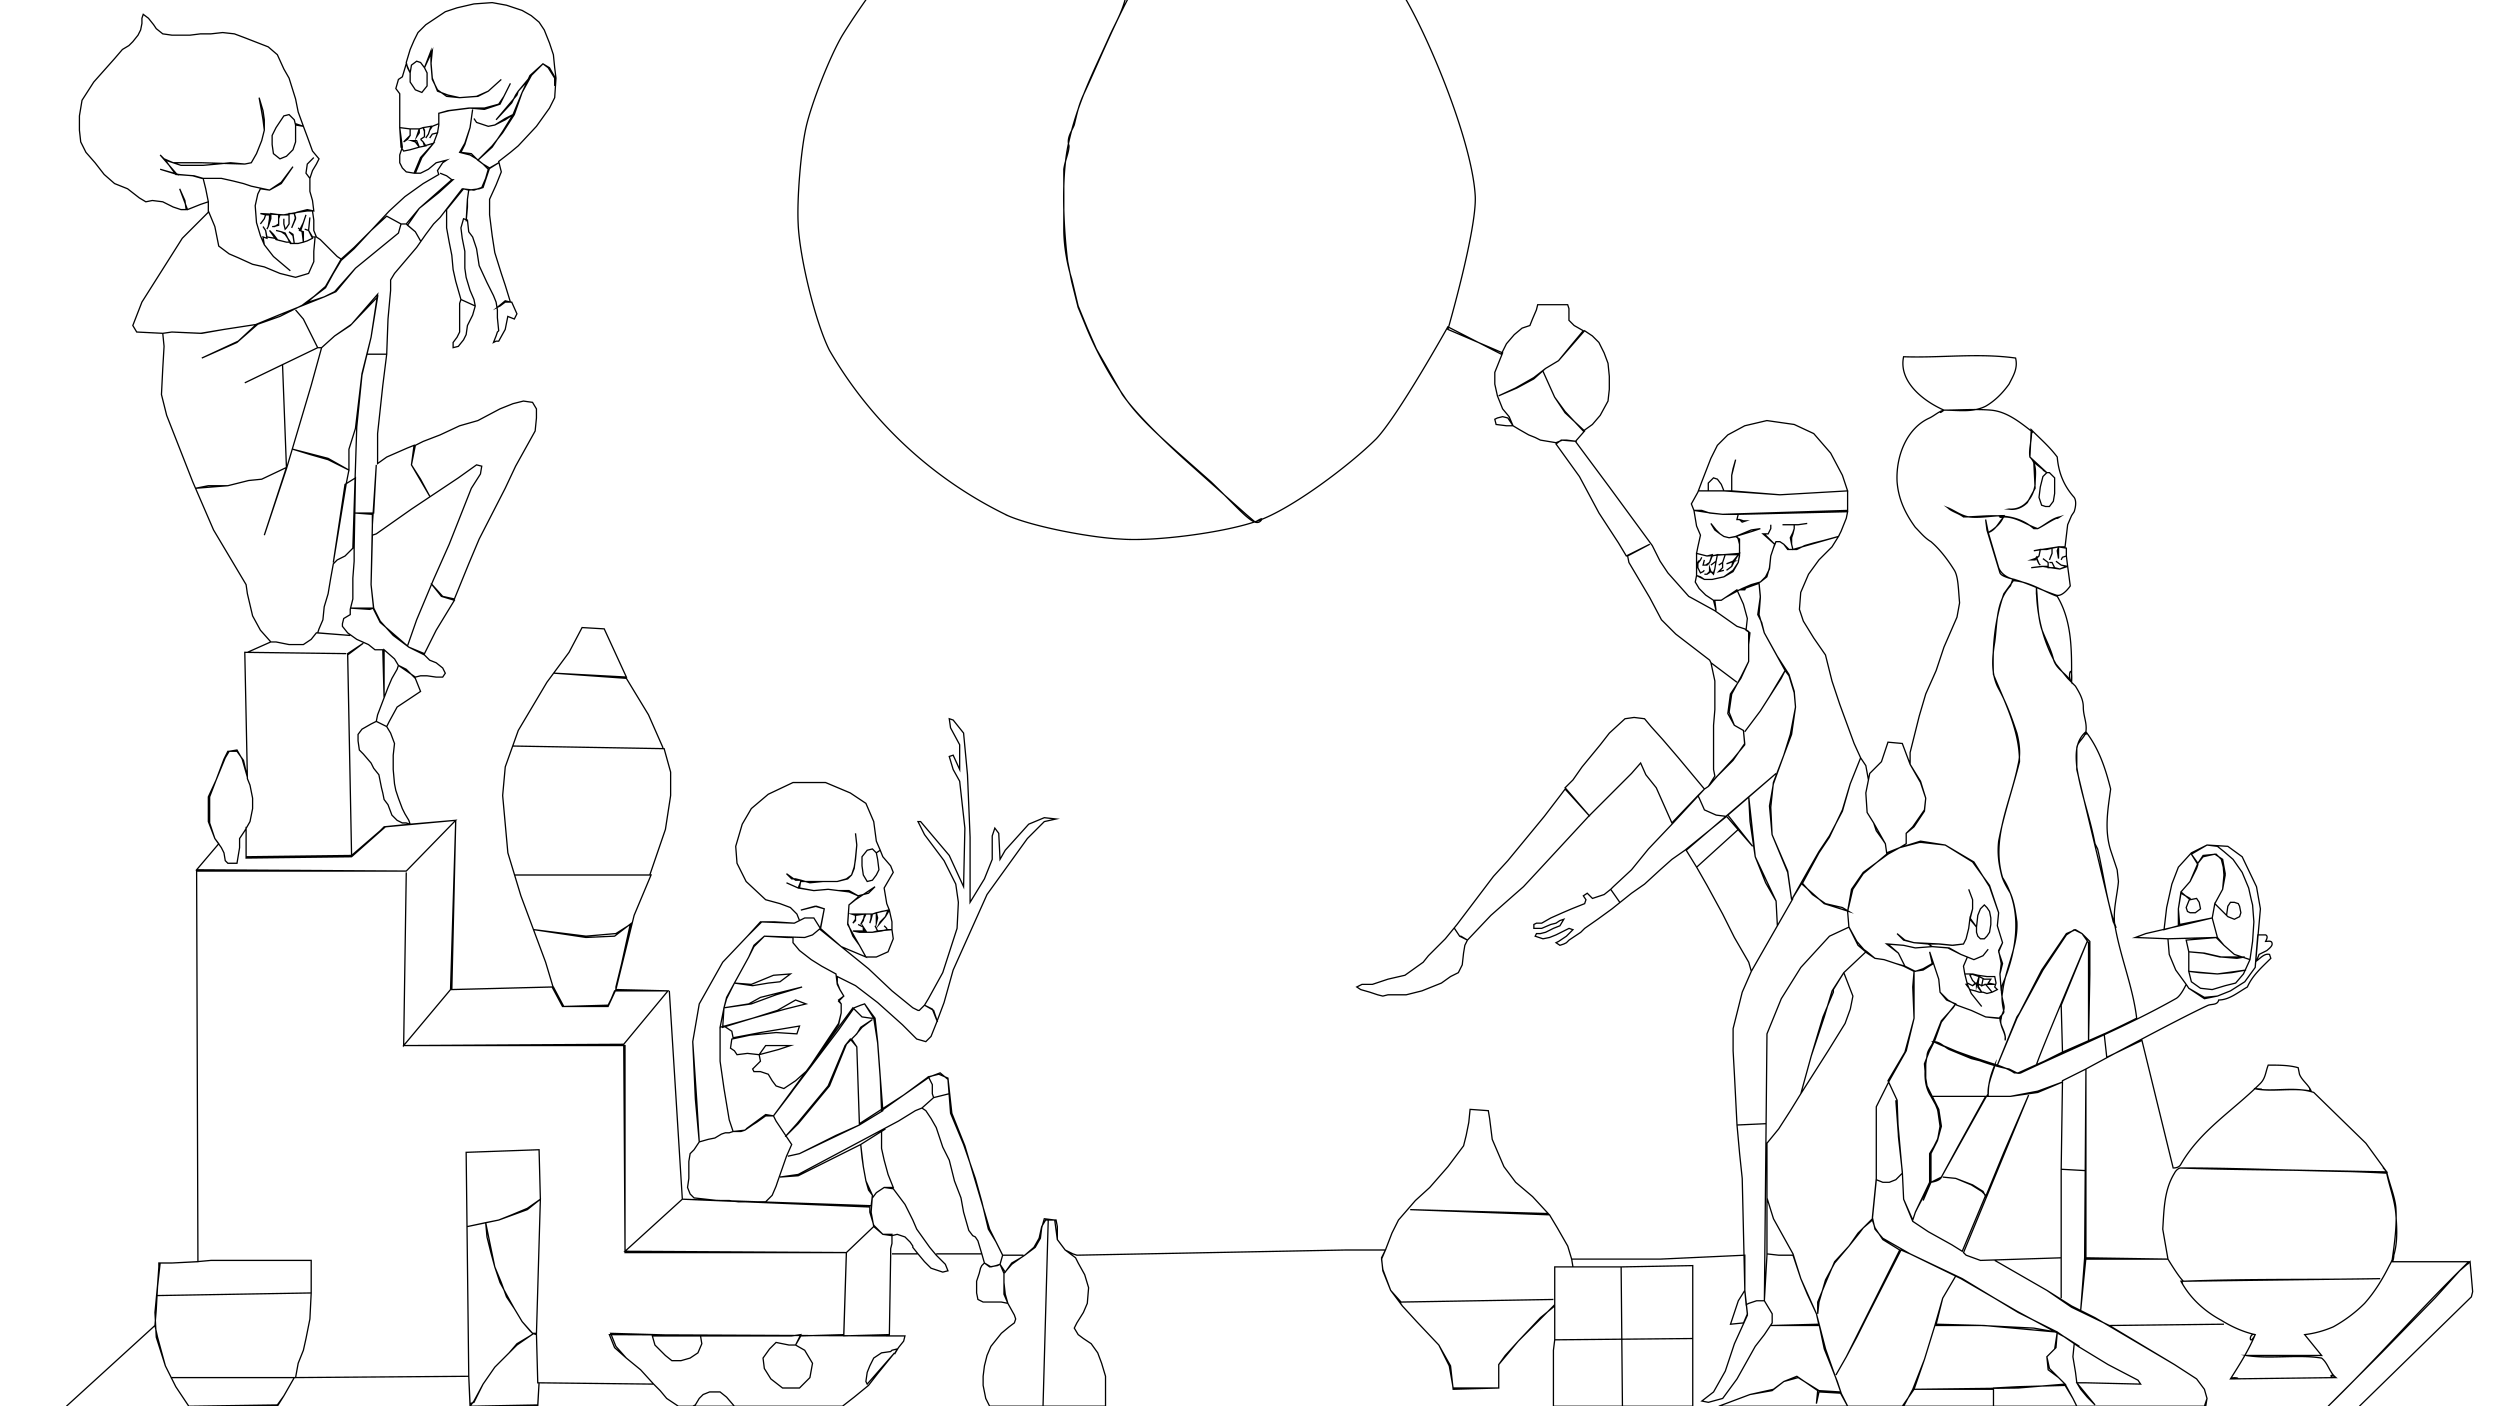 <svg xmlns="http://www.w3.org/2000/svg" viewBox="0 0 1920 1080"><path d="m1812 1080 86-84 1-4-2-23c-4 4 0 0 0 0l-8 7-19 21-41 42-41 41c4-4 0 0 0 0 37-36 71-75 108-111-18 0 0 0 0 0h-59c2-15 2 0 0 0 2-14 4-28 3-42-1-9-5-18-7-27-53 0-105-3-158-3-2 0-4 2-5 4-8 13-8 28-9 43l4 23-63-1-4 40 3-40 1-145v146h63s9 15 12 17c50-2 101-1 151-2-5 0-1 0 0 0l-153 2c2 4 1 0 0 0 7 13 18 23 31 30 8 5 17 9 26 11-5 10-5-2 0 0-5 12-12 23-19 34 12 0 1-2 0 0l81-1c-4-4-6 0 0 0-5-4-6-11-11-15-19-3-39 1-58-2 17 0 4 1 0 0h58l-13-16c8-1 15-3 22-6 9-5 17-11 24-18 8-9 14-19 19-29 7-12 6-27 5-40-1-11-5-21-7-31-53-3-106-2-159-4 5 0 1 0 0 0l159 3c-6-7 0 0 0 0l-16-22-40-39c-15-5-31 0-46-3 13 1 0 0 0 0 14 3 29-1 44 2-2-4-1 0 0 0-2-5-7-8-9-13l-1-5c-7-2-15-2-23-2-2 5-2 10-6 14-21 21-46 36-61 62-1 2-3 3-6 3l-24-98c-6 3 0 0 0 0l-27 13-2-18-32 14-13 7-5 2-2 1c0-3 39-95 39-95l-20 49 1 36-32 16c-3 1-6-1-10-3l-8-3 15-37 2-3 17-33 19-28 7-3 5 3 5 7v76l1-52v-25l-6-6-6-3-6 4-18 27-20 37-15 36-20-5-17-7c-4-2-7-6-12-6-2 4-5 7-5 11-2 10-3 22 3 31h42l-21 38-13 24-8 4-6 14 6-14s7-1 8-4l34-61 2-3c0-8 2-15 5-22-1 5-1 2 0 0-2 8-6 15-5 24h17l21-3 19-8-19 7-21 4h-60l5 10 2 13-3 10-5 10v23l-10 19-2 4-2 6-7-16-1-21-3-28-2-27 5 56-5 5-5 2h-5l-5-2-3 30-7 7-4 4-7 10-11 13-7 13-5 17-1 9v-9l7-17 6-14 11-12 8-10 3-4 7-6 2 6 6 9 13 8-41 82-8 14 8-14 8-15 16-32-8 16 26-51 7 3 39 19 43 25 37 20 11 7-4-2-1 10 2 12 1 8 14 17-6-6-5-6-3-5h7l42 1-2-3-23-12-23-14-16-11-1 12-7 7 2 9 12 12 6 11 3 6h-275 373l2-6-2-7-6-8-17-11-50-30 88-1-88 1-29-14-19-13-40-23 40 23 19 12 18 9 61 36 17 11 6 8 2 7-1 6h-99l-3-6-6-10-36 1-19 1v14-13h-61l8-23 8-26 6-21 10-17-10 17-5 20 37 1 55 5-17-3-40-2h-36l-8 26-9 23-7 13h-43l-5-10-17-1-2 9 1-10-16-11-10 4-8 6-18 4-24 9 24-9 17-3 9-7 11-3 16 10 16 1 6 11h42l9-13 80-1 36-3-5-5-8-6-1-10 6-6 2-13-30-15-43-26-40-19-21-12-6-7-2-9 3-30v-55l10-20 13-23 6-25v-36l-1 12 1 24-7 26-13 22 7 15 1 28 3 27 1 21 7 17 12 8 18 10 8 5 18-43-3-3-8-5-12-5-10-1 10 1 13 5 8 5 2 4 14-34 19-44-50 121 2 2 11 4 62-2v31-99l18 1-18-1 1-68 18-9s70-38 94-49c3-1 7 0 8-4 8 0 15-6 22-10 4-9 11-15 18-22l-1-3c-4-1-7 3-10 5 0-2 2-2 0 0l2-5 6-3c1-1 4-3 4-5 0-3-3-2-5-2 1-2 2-4 0-5h-6l-1 12-1 13-8 11-11 7-10 4-10 2-12-8-2-3 2 3 12 7 10-1 10-4 11-7 8-11 4-45-3-17-11-23-11-8-16-1-12 6-10 11-5 13-4 18-2 17 11-3v-13l2-12 7 4-1 2-2 5 1 3 2 1h4l4-3-1-5-2-3-5 1-7-6 7-8 6-14-5-7 5 8-1 3-5 10-7 8-2 13 1 12 25-5 2-11 10 10 5 2 4-2 1-3-1-5-1-2-3-1h-3l-2 3-1 7-9-9 6-11 2-12-2-11-6-4-9 2-4 5 4-5 9-2 6 4 1 12-1 11-6 11-2 11-25 6-13 3-13 3-8 3c5 0 2 0 0 0l25 1 37-1 6 6 8 7 9 3 3 1-12-4-8-7-5-6-24 2 2 9 11 1 13 3h19l-6 1-12-1-13-3-12-1v15l22 2 22-3-11 2-11 1-14-1-8-1 2 8 7 5 9 1 10-3 8-2 6-7 5-11 2-14 1-15-1-13-1-4-2-9-5-12-7-10-7-6-5-4-8-1-12 7 5 7 4-6 10-1 4 4 3 12-2 11-6 11-2 11 4 15-38 1 1 12 5 12 8 11s-4 9-8 11c-39 22-79 38-119 57h-3l-6-3c-21-4-38-13-58-21 12 5 2 0 0 0 16 8 49 18 49 18s9 3 13 6h3c31-14 61-27 91-42-3-25-13-48-17-73-1-11 2-21 3-32l-1-9-5-15c-5-16-2-32 0-47-4-16-9-31-19-44-2 3 2 2 0 0-8 7-8 17-7 27 3 20 10 38 14 59l2 4c5 21 7 41 14 60-3-9-1 0 0 0l-2-4-28-117v-16c0-5 6-8 7-13 1-7-2-12-2-19 0-6-3-11-6-16l-6-6-9-11c-10-18-15-38-15-59 0 11 0 2 0 0 1 11 1 22 4 32 3 8 7 15 9 23s10 11 14 18c1-16-4-5 0 0 0-22 1-46-11-66-11-4-21-11-33-12-2-1-2 2-3 4-11 12-10 28-12 43-2 12-3 25 3 36s10 22 14 34c2 8 3 16 1 24-6 30-21 57-12 87 16 25 11 56 0 82-2 5 0 11 1 16 1 4-2 7-2 10-2 6 4 11 3 17 0-2 0-3 0 0 1-6-4-11-4-17-1-1 3-3 3-5-1-5-2-10-1-15 2-18 12-35 11-54-1-7-2-15-5-22-3-5-6-10-7-15-2-8-3-16-2-25 4-21 11-41 16-61 0-24-11-45-20-67-1-21 1-42 8-62l8-11c-2-1-2 3 0 0-5-1-10-4-12-9l-8-27c5-3 10-7 12-13-6 0-2 3 0 0-9 0-18 2-27 1-6-1-11-5-16-7 4 3 3 1 0 0 3 3 8 4 12 7 18 0 38-5 54 9h3c6-3 11-7 17-9-3 2-3 1 0 0-6 1-11 6-17 9-9-3-16-9-26-9-4 4-6 10-12 12l-2-10 1 8 10 33c1 2 4 3 7 4 13 3 24 9 36 13 5 2 11-7 11-7l-2-15-5-1-4-3 4 3 4 1-5 2-4-1-2-4h-2 2l2 4h-5v-4l-4-3 4 3v3h-5l-8 1 9-1 6 1 7 1 6-2-1-8-3 1-1 2 1-2 3-1v-6l-6-1v9l-1-6 1-3-5 1v4l-2 5 2-5v-4l-4 1h-5l-1 5-2 2 2 4 1 1-1-1-2-5-1 2h-3l3-1 3-2 1-5-5 1 19-3h5l2-17 3-7 2-3c1-3 2-8 0-11-8-9-12-19-13-31-6-8-13-14-20-21 0 5 2 1 0 0 1 7-2 14-1 21 6 6 4 14 4 21-1 9-8 20-20 19 6-1 6-1 0 0 6 1 11-2 14-5l6-11-1-20 10 8-3 3 3-3-3-2 3 2h2l4 4v12l-1 6-3 4h-3l-3-1-2-6 1-8 2-8 3-3-13-12 1-20c-9-7-19-15-31-16s-24 0-36 0c8 0 0 0 0 0 11 0 22 2 32-3 7-4 13-10 18-17 3-6 7-12 5-20-29-4-57 0-86-1-4 19 15 34 31 41-5 4-2 0 0 0-4 1-7 4-11 6-18 8-26 30-25 49 1 13 6 24 14 35 4 4 7 8 12 11 7 6 13 14 18 22 3 5 3 14 4 25l-2 11-10 23-6 18-8 18-5 17-7 28v9l8 14 4 12-1 9-9 13-5 5v8l-5 3 5-3v-8l6-5 8-12 1-10-4-13-8-13-6-16-11-1-5 15-9 9-3 15 1 15 5 8 2 6 5 7 2 3 1 7 10-4-9 5-19 14-9 13-3 17 1 12 7 14 7 5 6 5 7 1 9 3 7 2-5-10-8-7 12 1 9 2 13-1-3-2h8l10 1 9-1 2-4 2-8 1-8 5 7 1-9 2-5 3-3 2 2 2 3 1 5v5l-1 6-2 3-2 2h-3l-2-2-1-3v-4l-5-6 2-8v-7l-3-8 3 8v7l-2 7-1 8-2 8-2 4-8 1-10-1-20-1-8-2-5-5 6 5 7 2 11 1 3 2 13 1 9 5 5 2-3 7 1 6h5l6 2 4 2h5l-2 3 5 1h-7l5 6-5-6-3 1 1-5-1 5-2-1-1 2 3 4-3-5 1-7-1 3-1 4v-2l-3 2-4-2 4 2 2-2-2-2-2-4 2-1 4 1 7 1h6l1 5-1 3 2 2-4 2-4 1-3-1h-3l-3-1-4-1-3-4h1l3 7 8 10-8-10-3-7-2-8-1-6 3-7 5 2 7-3 4-5-4 5-7 3-10-4-10-5-12-1-13 1-9-2-13-1 9 7 5 10 8 4 6-2 7-4-2-9 7 21 1 10 5 6 7 3-2 3-9 10-13 33 1 11 1 6 4 8 4 10 3 13-3 11-6 10v22l-11 23 11-22 1-23 5-10 2-11-2-14-5-9-3-7-1-7v-11l1-6 6-12 5-14 11-14 1 1 11 4 11 5 12 1h-3l-9-1-11-5-11-4-7-4-6-6-1-10-4-12-8 5-7 1-8-4-6-2-9-3-7-1-6-4-7-6-7-14-1-12 4-17 8-12 18-15 10-5 15-4h2l18 2 22 13 12 19 7 20-1 10 4 13-3 7 3 9-2 8 1 13-1-13 1-8-2-10 3-6-4-13 1-10-7-21-13-18-21-13-19-3-16 5-10 4-1-7-9-16-5-8-1-15 2-10-2-11-4-6-8 20-6 20-10 21-8 12-13 24 17 15 19 6-5-3-13-3-10-7-8-9-8 13 13-23 8-14 8-12 10-19 6-21 8-20-5-11-11-30-6-18-5-20-9-13-8-13-3-9 1-13 6-14 8-11 10-10 5-8-35 10-1-4v-5l1-3 1-4v-3h3l7-1-7 1h-12 9v3l-1 3-2 4 1 5 1 4h-4l-3-4-3-2h-3l-1 2-8-8h3l2-4v-3 3l-2 4h-4l9 8-1 3-2 6-1 9-2 7-5 4-11 4-4 2 14-5 1 11-1 13 2 7 2 7 16 29-3 6-16 25-12 16 12-16 7-11 12-20 3 4 4 13 1 11-4 21-5 16-8 22-3 17 2 22 12 29 3 21-3-22-12-28-1-21 2-19 8-21 6-16 3-21-1-12-4-13-9-14-10-18-2-8-3-6 2-14-1-10-6 1-4 2-1 2h-4l-11 6-3 2h-5 5l6-4 6-3 4-2 7-3 7-2 4-4 3-6 1-10 2-6 2-5h3l3 2 4 4h6l6-3 7-2 8-2 11-3 2-4 4-10 1-5-84 2-1 4h2l2 2 3-1h-2l-3-1h-2l1-4h-12l-9-1-13-2h6l6 2 10 1 96-3v-15l-52 3-37-3v-12l1-4 2-8-2 7-1 5v12h-26 8v-6l4-4 3 1 3 4 2 5 43 3 52-3-4-12-9-17-13-15-15-7-21-3-17 4-13 7-8 8-5 10-7 18-3 8-5 9 2 5 1 6 1 6 3 7-2 9-1 5 8 2 4-1-2 6-3 2h-2l1-4-1 4h3l2-2 2-5 4-1-1 5-1 6-1 3-2-1-3 2h-2 2l2-2v-3l1 3 2 2 1-4 1-6-4 3 4-3 1-5h6l-2 6v4l-3 3 4-1-4 1 3-3v-4l-3 2 3-2 2-6h10l-3 5-2 4-4 3 4-3 1-4-5 2 6-2h-1l5-6-25 2-8-2v9l1-2v4l2 4 2-1 1-1-1 1-2 1-2-4v-4l2-2 1-2-1 2-3 4v8l6 3h6l9-2 7-5 4-6 1-5v-13l-3-2 13-4 6-2-7 1-12 5-5 1-4-1-3-2-4-3-3-5 4 5 3 3 3 2 4 1 6-1 1 2 1 4v8l-1 6-4 7-7 4-9 2h-6l-3-2-3-1-1 5 3 5 5 5 6 4 2 8-1-8h5l6-4 6-4 5 11 3 11-1 9 3 2-1 9v13l-6 12-7 13-2 14 4 10 7 4 1 11-9 11-13 14-5 6-1 1 7-8 12-12 9-13-1-10-7-4-5-9 2-15 8-12 6-13v-23l-3-2-6-2-17-12-20-11-8-9-8-9-6-9-6-12-33-45-26-35 7-8-15-14-8-12-9-20 9 20 8 11 14 15 7-5 6-7 6-11 1-9v-10l-1-10-3-8-4-8-5-5-6-4-20 23-10 6-9 8-13 7-14 6 13-6 14-8 9-7 10-6 9-11 10-12-7-4-4-4v-9l-1-3h-23l-1 4-3 7-2 5-6 2-6 5-6 7-4 8-41-21s-38 68-55 86c-20 20-65 54-91 63-25 9-79 16-105 14-22-1-66-9-87-18a318 318 0 0 1-137-127c-11-22-23-72-24-97-1-19 2-56 6-74s18-54 28-71c13-21 42-63 62-78 37-27 122-67 167-72 16-2 47 3 61 8 15 5 55 27 55 27l-35-17-21 14-22 23c-11 13-33 40-43 58l-7 10c-3 11-8 19-12 28-12 27-25 51-32 85-7 36 0 88 0 88l3 15 5 20 7 17a287 287 0 0 0 28 51c11 17 32 35 50 51l17 15c24 23 34 37 39 29 1-2-5 2-5 2l-7-6-46-41s-35-31-49-51l-20-35-7-16-7-17-5-21s-6-18-6-38v-46c1-7 4-13 4-18-2-6 2-11 4-16 2-8 3-14 7-23 15-32 32-76 52-103 8-11 16-23 23-29 2-2 4-8 6-8l2-2 1-2c1-3 3-4 5-6l12-12 24-16 34 17s73 61 89 88c20 35 51 111 53 151 1 26-21 102-21 102l42 18-2 5-4 10v9l2 9 4 10 5 6 3 7-4-6-4-1-4 1-2 1 1 4 8 1h5l5 3 7 4 5 2 4 2 6 1 6 1 5-2h3l8 1-12-1-4 3 18 25 15 28 15 23 6 10 18-9-17 9 1 5 16 27 9 17 11 11 26 20 1 2 20 15-20-15 3 14v22l-1 12v34l1 5-5 8-3 2-20-24-12-14-9-10-5-6-8-1-7 1-12 11-7 9-14 17-7 10-6 6 19 22-19-21-3 4-13 17-28 34-11 12-28 37-9 11-13 13-4 5-14 10-13 3-12 4h-8l-4 2 3 2 7 2 6 2 4 1 4-1h14l12-3 15-6 7-5 6-3 3-6 1-9 1-6 2-4-5-3h-1l-4-6 4 6 6 3 18-19 17-15 8-7 13-14 37-40 33-33 7-8 4 9 8 10 12 27 20-21 1 2 4 9 9 4 8 1-8-1-9-4-4-9-1-2 5-5-24 26-19 20-13 16-14 13-2 2 7 10-7-10-5 4-9 3-4-4-3 2 2 3-1 3-10 4-7 3-9 4-7 4h-4l-2 1v3h6l7-3 4-1 3-2 3-1-3 5-5 2-6 3-4 1h-3l-1 2 6 2 5-1 5-2 8-4 2-1 3 1-5 5-3 2-3 2-2 1 3 2 3-1 2-1 2-2 9-6 3-3 10-7 11-8 15-12 10-7 12-11 9-8 10-7 32-26 20 23-19-24 37-32-69 59 8 13 32-29-32 29 8 14 12 22 9 18 11 19 2 7 20-35-1-19-16-34-3-28-2-18 1 19 4 27 8 20 8 14 1 19 12-21-32 56-7 16-7 28v17l1 18 2 39 22-1-22 1 2 22 2 19 2 86 2 18-3 7-10 1 6-18 5-8 1 11 2-1 6-2h6l2-35v-44l5 16 15 27 6 19 12 27 7 27 12 34-3-9-10-25-4-19-37 1h37l-2-9-7-15-5-12-6-18h-11l-9-1v-85l9-11 9-14 8-13 8-29 9-30 8-19v-2l8-13-9 14-6 20-10 30-8 29 21-33 13-21 4-11 2-10-7-18 17-16-7-8-6-11-15 7-22 24-15 24-11 27-2 205 6 10v7l-6 9-7 9-14 25-11 15-11 3-5-1 9-7 9-16 7-21 10-22-2-19v-27l-65 3h-68l-3-10-8-14-6-10-107-4 106 3-12-13-13-11-9-12-3-7-6-14-1-8-1-8-1-6-14-1-1 10-2 10-2 8-12 16-14 16-11 10-13 15-5 10-5 13-3 7 1 8 6 16 8 9 117-2-118 2 2 3 11 12 17 18 8 16 3 17h35v-18l5-7 10-11 17-17 11-11v-29h14l-1-6 1 6h37l1 107-1-107 55-1v108h-107v-43l1-8 106-1-106 1v-26l-11 9-17 18-10 12-5 6v18l-35 1-2-18-9-16-17-18-11-12-9-12-6-15-1-10 3-6h-30l-207 4-3-1-6-3-6-8-2-15-8-1-2 7-1 8-4 7-8 6-3 2-7 4-5 7-4-6 2-7h16-16l-5-10-5-10-19-64-10-25-3-27-7-3-8 2 3 6v7l1 3-1-3v-7l-3-6-19 14-34 22-2-59-4-6 3-3 5-6 8-6-9 6-3 5-4 4-4 4-13 32-24 29-10 10 9-10 24-29 13-31 4-5 5 6 2 60-46 22-9 2 9-2 28-14 18-8 18-11-2-26-2-27-2-18-3-4-5-7 7 11h-2l-7-1-4-4-3-3-61 83-6-1-8 6-8 6-3 1h-6l9-1 16-11h6l2 4 8 12 4 6-4 9-7 20-1 3-3 7-5 5h-21l-7-1h-9l-9-1-9-1-3-3-2-5 1-7v-13l1-6 3-3 4-6 7-2 5-1 5-3 3-1h3l3-1-3-9-4-24-3-21v-26l3-1 6 4 1 5 21-4 30-5-2 6-16-1-20 2-14 3-1 7 3 2 2 3 8-1 9 1 5-7h19l-9 3-15 4 1 5-5 5-1 1 1 2h5l6 2 3 5 3 4 6 2 9-6 9-8 24-36 2-8v-7l-2-3 4-3-3-5-2-4-1-8-11-6-8-5-9-7-5-6v-4h-4l-18-1-8 7-4 9-11 20 14 2 12-2 9-1 8-6-13 1-17 7-13-1-6 12-2 7 19-3 9-5 32-8-20 6-19 7-21 3-1 15 23-7 19-6 14-8 8 3-16 4-50 14 3-15 2-8 6-11 11-20 4-8 8-8 31 1 6-2 6-5-5-8h-7l-8 4-26-1-10 11-19 20-18 32-5 29 3 44 2 33-3-33-2-44 5-29 18-32 19-20 11-11h10l15 1 4-2-2-5-5-5-8-3-11-3-15-14-7-14-1-13 5-17 7-12 13-11 19-9h25l19 8 12 8 6 14 2 15 3 7-3 2 1 5 1 8-2 4-3 4-4 1-3-5-1-7v-7l4-5 4-1 3 3 3-2 2 5 6 7 2 5-7 12 2 12 2 5-3 5-5 6 1-2 4-4 2-5-9 2 1 4-1 4v-8l-3 1-1 4-1 3 1-4v-3h-4l-4 8 2-3 1-5-7 1v3l-2 3 2-2v-4l-3-1h16l7-2 6-1 2 9v6l-11 1-1-2-1-2 1 2 1 2-4 1h-6l-1-2v-2l-4-2 4 2 1 3-1-3 2 3h-10l5 1h10l7-1 4-1v-1l-2-2 2 2v1h4l1 7-4 10-9 4h-8l-5-9-4-7-5-9 1-15 5-4 15-10-5 5-8 2-7-4h-8l-8-1-11 1-12-2-9-4 9 4 2-5h28l8-2 3-3 2-6 1-6 1-11-1-9 1 9-1 10-1 8-2 5-4 3-7 2h-11l-10 1-7-2h-4l-7-5 4 4h3l4 1-1 6 11 2 11-1 8 1 8 1 7 3v1l-7 6-1 14 4 10 5 7 5 9-19-8-16-14 3-15-6-2-12 3 11-3 7 2-3 16 16 13 21 17 18 17 16 13 4 2h1l4-4 7 4 3 9-4-10-6-3 3-5 11-20 11-34 1-20-2-14-9-18-15-20-5-10h2l22 26 11 24 1-45-4-36-5-9-3-10 3-1 5 11v-19l-7-13-1-7 3 1 8 10 3 32 2 48v50l11-18 6-15v-18l2-6 3 4 1 20 4-7 9-10 9-10 12-5 9 1-9 2-13 13-31 43-26 58-7 25-6 16-4 10-4 4-7-2-11-11-19-17-17-13-14-7v5l2 5 3 5-4 4 2 2v7l-2 9-24 35-13 18-13 17-6-1-15 11 8-5 7-5h6l50-66 12-17 5-2 3-1 7 11 3 19 2 27 1 25 17-12 20-14 8-3 6 5 2 26 10 24 9 26 5 18 5 21 6 10 5 10-2 7 3 7v7l1 9 2 7-3-7v-16l6-7 7-5 3-2 7-6 4-7 2-9 3-5h8l1 5v10l6 8 8 6 2 4 5 9 3 10-1 12-3 7-5 8-2 4 3 5 4 3 6 4 5 7 3 8 3 10v23h-48l4-143-4 143h-41l-3-6-2-10v-7l1-8 2-8 3-7 4-5 4-5 6-5 4-3 1-3-1-3-5-9-5-1h-14l-4-2-1-5v-9l2-6 1-4 1-2 2-2 4 3 6-1 2-1-3 1-4 1-5-3-2-7h-35 35l-3-10-2-3-2-1-3-4-4-14-2-11-5-13-4-16-5-10-5-15-4-7-4-6-3-2 9-8 12-3-12 3-9 8-5 2-13 8-77 41-14 2 14-1 24-12 24-12 19-12-3 2v13l2 9 3 11 4 10h-7l-6 4-3 4 3-4 6-4 7 1 9 12 6 12 3 7 10 14 5 6 7 7 2 5-4 1-3-1-6-2-5-5-5-6h-20 20l-4-5v-1l-2-3-4-4-6-2-4 1v-1h-7l-7-7-3-10v-4l-144-6-10-160 10 160 145 5 1-8-5-11-2-11-2-17 1 10 1 7 2 11 2 7 3 4-1 13 2 11 7 6 7 1v6l-1 4v5l-1 61-35 1 2-64 21-20-21 20-170-1 44-40-44 40-1-159 34-41-40-1v-2l12-49-13 10-22 1-40-6 40 5 23-2 11-7-11 50-6 12-34 1-8-14-6-20-19-51-10-33-4-44 2-22 10-28 22-37 17-23 10-19 17 1 17 37-56-3 56 4 17 28 11 25v1l-115-2 116 2 5 18v18l-4 26-12 35H395h105l-13 31-14 57-6 13h-34l-8-15-78 2 3-130-4 130 78-2 8 15h35l5-12h41l-34 41-169 1 36-43-36 43 2-133-2 133h170v159h170l-2 63-33 1-4 7h-5l-10-2-5 5-5 7 1 8 5 8 9 7h13l8-8 2-11-6-10-7-4 4-8-7 1H501l2 7 4 4 4 4 5 4h7l7-2 6-4 3-7-1-6-69-2 4 10 8 9 11 9 10 11-10-11-11-9-9-8-4-10 215 1h12l-1 4-4 5-3 5 2-4-4 1-1 1-7 1-6 4-3 6-2 5-1 7 1 2 21-24-13 16-7 9-11 9-9 7H532l2-1 3-5 3-3 5-2h8l5 4 6 7h-43l-9-6-5-6-5-5-89-1-1-37-3-1-2-2-6-7-6-10-6-9-4-11-5-12-3-11-3-12-1-11 7 34 4 12 6 11 5 9 6 10 8 9h3l3-103-10 7-12 5-10 4-10 2-14 3 24-5 22-8 10-8-1-38-56 2 2 172 1 21 3-1 7-14 9-13 11-11 6-6 13-9-3 2-10 6-6 7-11 11-9 13-7 13-3 4 52-1 1-17-1 18h-52l-1-23-134 1h-95 96l2-11 4-10 2-9 3-15 1-20-118 2 118-2v-25h-77l-11 1-19 1h-9l-2 18-1 18-1 12-68 62 68-62 2 9 6 22 8 16 6 9 4 6 68-1 5-7 8-14-8 14-5 8h-68l-4-6-6-9-8-16-7-22-1-19 2-21 1-14v-3h10l20-1-1-300h161l38-39-35 3-20 2-3 3-22 19-3-155 12-8-12 9 3 154-81 1v-23 24l81-1 26-23 54-5-38 39-161-1 17-20-3-4-5-13v-19l6-13 7-17 3-5 6-1 4 7 4 14-3-13-5-7h-7l-3 6-6 16-5 13v20l4 12 5 7 2 4 1 6 2 2h7l1-6 1-6v-7l4-6 4-7 2-10v-8l-2-10-2-5-2-97 78 1-76-1 18-8-8-9-6-11-4-17-1-7-25-42-16-37-20-51-4-16 1-20 1-17-1-10-20-1-3-5 7-18 31-49 20-20v-8l-2-10-2-8-7-2-14-1-8-11 6 2h22l33 1 5-1 4-7 4-10 2-8-1-8-1-6-2-11 3 10 1 7v8l-2 8-4 10-4 7-5 1-11-1-10 1-11 1h-17l-6-2-7-3-3-3 13 15-13-4 14 4 11 1 7 2h15l9 2 8 2 6 2 14 3 9-5 9-13-9 12-9 6-7-1-2 4-2 9 1 13 3 10 3 7 7 9 13 11-13-11-7-9-1-6 3 1-1-6-2-3 2 3 1 5 6 1 2 1-3-4-3-3 5 7 8 2h3l-4-6-3-2-4-1 4 1 3 1 4 8h3l-1-7-3-2 3 3 1 6h3l4-1v-8l-3-1 3-6 2-6-2 6-2 6-2-2 3 3 1 8 3-1 4-2-3-6 1-10-1 10-3-1 3 1 3 5h2l-1 11v8l-4 9-10 3-12-3-12-5-9-2-11-5-7-3-8-6-3-15-5-12v-7l-6 2-10 4-6-16 4 9 1 7h-4l-6-2-4-2-4-2-8-1-5 1-5-3-9-7-10-4-8-7-7-9-7-8-4-8-1-9V89l2-12 9-14 8-9 8-9 6-7 5-3 3-3 4-5 2-4 1-5v-4l1-3 4 3 4 5 2 3 5 4 7 1h14l8-1h8l9-1 9 1 8 3 18 7 7 6 5 11 4 7 5 16 2 10 4 11-6-2v14l-2 6-5 5-5 2-5-4-1-7v-7l3-6 6-9 4-1 4 4 1 4 6 1 3 8 4 11 5 6-2 4-3 5-2 6-3-4 1-7 5-5-5 5-1 7 3 4v10l2 7 1 8-5-1-8 2-2 1 1 4-3 7 2-5 1-3-1-3h-4v8l-2 3-1 1-1-4v-4 4l1 4 1-1 2-3v-7h-8v7l-3 2h-2 1l4-1v-5l1-3-7-1v4l-2 6-1 2 1-2 1-6v-3h-3l-1 3-3 4 3-4 1-3-4-1 18 1 11-2 7-1h4l1 7v8l2 5 3 2 8 8 5 5 3 2-12 21v1l-16 12 15-5 9-4 15-18-16 18-8 4-14 5 15-13 12-20 10-9 13-14 12-11 11 6h4l10-12 25-22-4-3-5-2 5 2 4 3h1l-11 10-15 12-9 13 6 5 4 7-4-7-7-6h-4l-2 7-33 27-15 18-9 4-15 6-20 8-17 7-14 13-28 13 27-12 16-14-26 4-18 3-22-1-7 1 7-1 23 1 17-3 26-4 17-6 18-9 17-13 12-22 10-9 13-13 14-15 12-11 14-10 12-7-1-3 4-6 3-2-8 2-6 5-6 3h-4l5-12 9-11-7 2-1-3-2-2 2 2 2 3-5 1-3-4-3-1h4l2 5-7 2-5 1-2-3-1-15 8 1v5l-2 3-3 2 5-5v-5h7l-1 3-1 3 2-3v-3l3-1 1 3v4l-3 2 3-2v-5l-1-2 6-1-1 3-1 3-2 3 2-3 1-3 2-3 5-2v-8l8-2 16-2 11 1 12-4 3-6 5-10-5 10-4 6-11 3h-12l-16 2-7 2v9l-1 6-4 1-2 3 2-3 4-1-3 8-10 11-5 12-6-1-3-3-2-4v-6l2-6-2-15V72l-3-4 2-7 3-2 3-10 3 7v7l4 6 5 2 4-5V56l-2-4 5-13v9l1 12 4 10 8 3 9 2 13-1 9-4 10-9-10 9-8 4-14 1-10-1-7-5-4-8-1-12 1-10-6 13-3-4-3-1-4 3-1 6-2-4-1-4 3-10 3-7 3-6 6-6 15-10 9-3 13-3 14-1 11 2 12 4 7 4 6 5 4 6 4 10 3 9 1 10 1 8-1 15-4 8-10 14-14 15-6 5-9 7 2 8-4 10-5 11v12l2 16 2 13 5 16 3 9 4 13-4-1-6 5 2-1 4-3h5l4 9-2 4-5-2-2 10-5 9h-2l-2 1 2-5 1-3 1-1-1-10v-6l-1-6-2-5-5-10-6-13-2-13-3-9-3-4-1-9-3-1-2 7 1 8 2 10v13l1 7 3 10 3 7 1 5-2 7-4 8-1 7-2 4-4 5-4 1v-4l3-4 2-4v-22l1-3 11 5-11-5-2-7-2-7-2-9-1-11-2-10-2-11v-14l13-16 4 1-1 7v6l-1 11 1-17 1-7 8-1 3-1 5-15-5-3-4-3 11-10 8-12 8-13-6 3-8 5-5 1-9-3-2-3 2 3 9 3 5-1 8-4 6-4 7-17 6-11-9 10-1 3-16 19 12-13 3-6 2-3 10-12 9-9 5 3 4 7v7-6l-5-8-4-3-10 9-6 13-6 17-9 14-8 10-11 11-5-5-8-1 3-6 4-13 2-14-2 14-4 12-4 7 8 2 5 3 5 4 4 4 1-1 7-4-8 5-2 7-3 7-6 2-9-1-17 22-5 5-6 8-7 10-17 20-3 5v8l-2 22-1 27h-15 15l-3 24-4 37v23l7-5 16-7 5-2-2 15 7 11 7 13-7-12-7-12 3-15 6-3 13-5 15-7 14-4 17-9 10-4 8-2 7 1 3 5v7l-1 10-15 27-8 17-20 39-8 19-11 27-9-2-9-10 8 10 10 3-14 23-9 18-12-5-22-19-5-10-2-19 1-38 3-1 27-19 36-24 14-10 4 1-1 6-7 11-17 43-12 27-13 31-7 20-11-8-10-11-5-10-3 1-15-1h18l-2-18 1-45v-9l-13-1h14l2-37-3 46-1 46 2 18 5 10 10 11 12 9 12 6 4 4 5 2 5 4 2 4-2 3h-5l-7-1h-5l-4 1-13-9 6 3 7 7 4 10-18 12-6 11-2 4-8-4 8 4 3 5 3 8-1 9v11l1 11 1 5 2 6 3 8 2 4 3 5 1 3-3-1h-3l-4-2-2-2-2-2-3-8-3-4-1-5-1-4-2-10-4-5-2-4-6-7-3-3-1-7v-5l3-4 7-4 4-2 1-5 8-21 3-7 4-7 1-3-3-5-8-7v37l-1-37h-6l-5-4-9-4-7-5-4-5v-2l1-4 5-3v-4l2-8v-16l1-13v-10l1-54-8 5-9 60 10-61 2-10-16-8-14-4-13-4 27 7 16 9v-16l5-16 5-42 7-28 5-31-21 22-12 8-10 9h-3l-11-22-6-7 6 7 11 22-56 27 29-14 3 79-19 9-10 1-16 4-25 2 10-2h15l16-4 10-1 19-9-17 52 17-51 19-64 8-29 10-9 13-9 20-23-5 33-7 29-4 40-3 93-6 6-6 3-3 3-2 11-2 12-3 10-1 10-3 7-1 3 25 2-26-2-4 5-6 4h-11l-10-2h-4" style="fill:none;stroke:#000;stroke-miterlimit:10"/></svg>